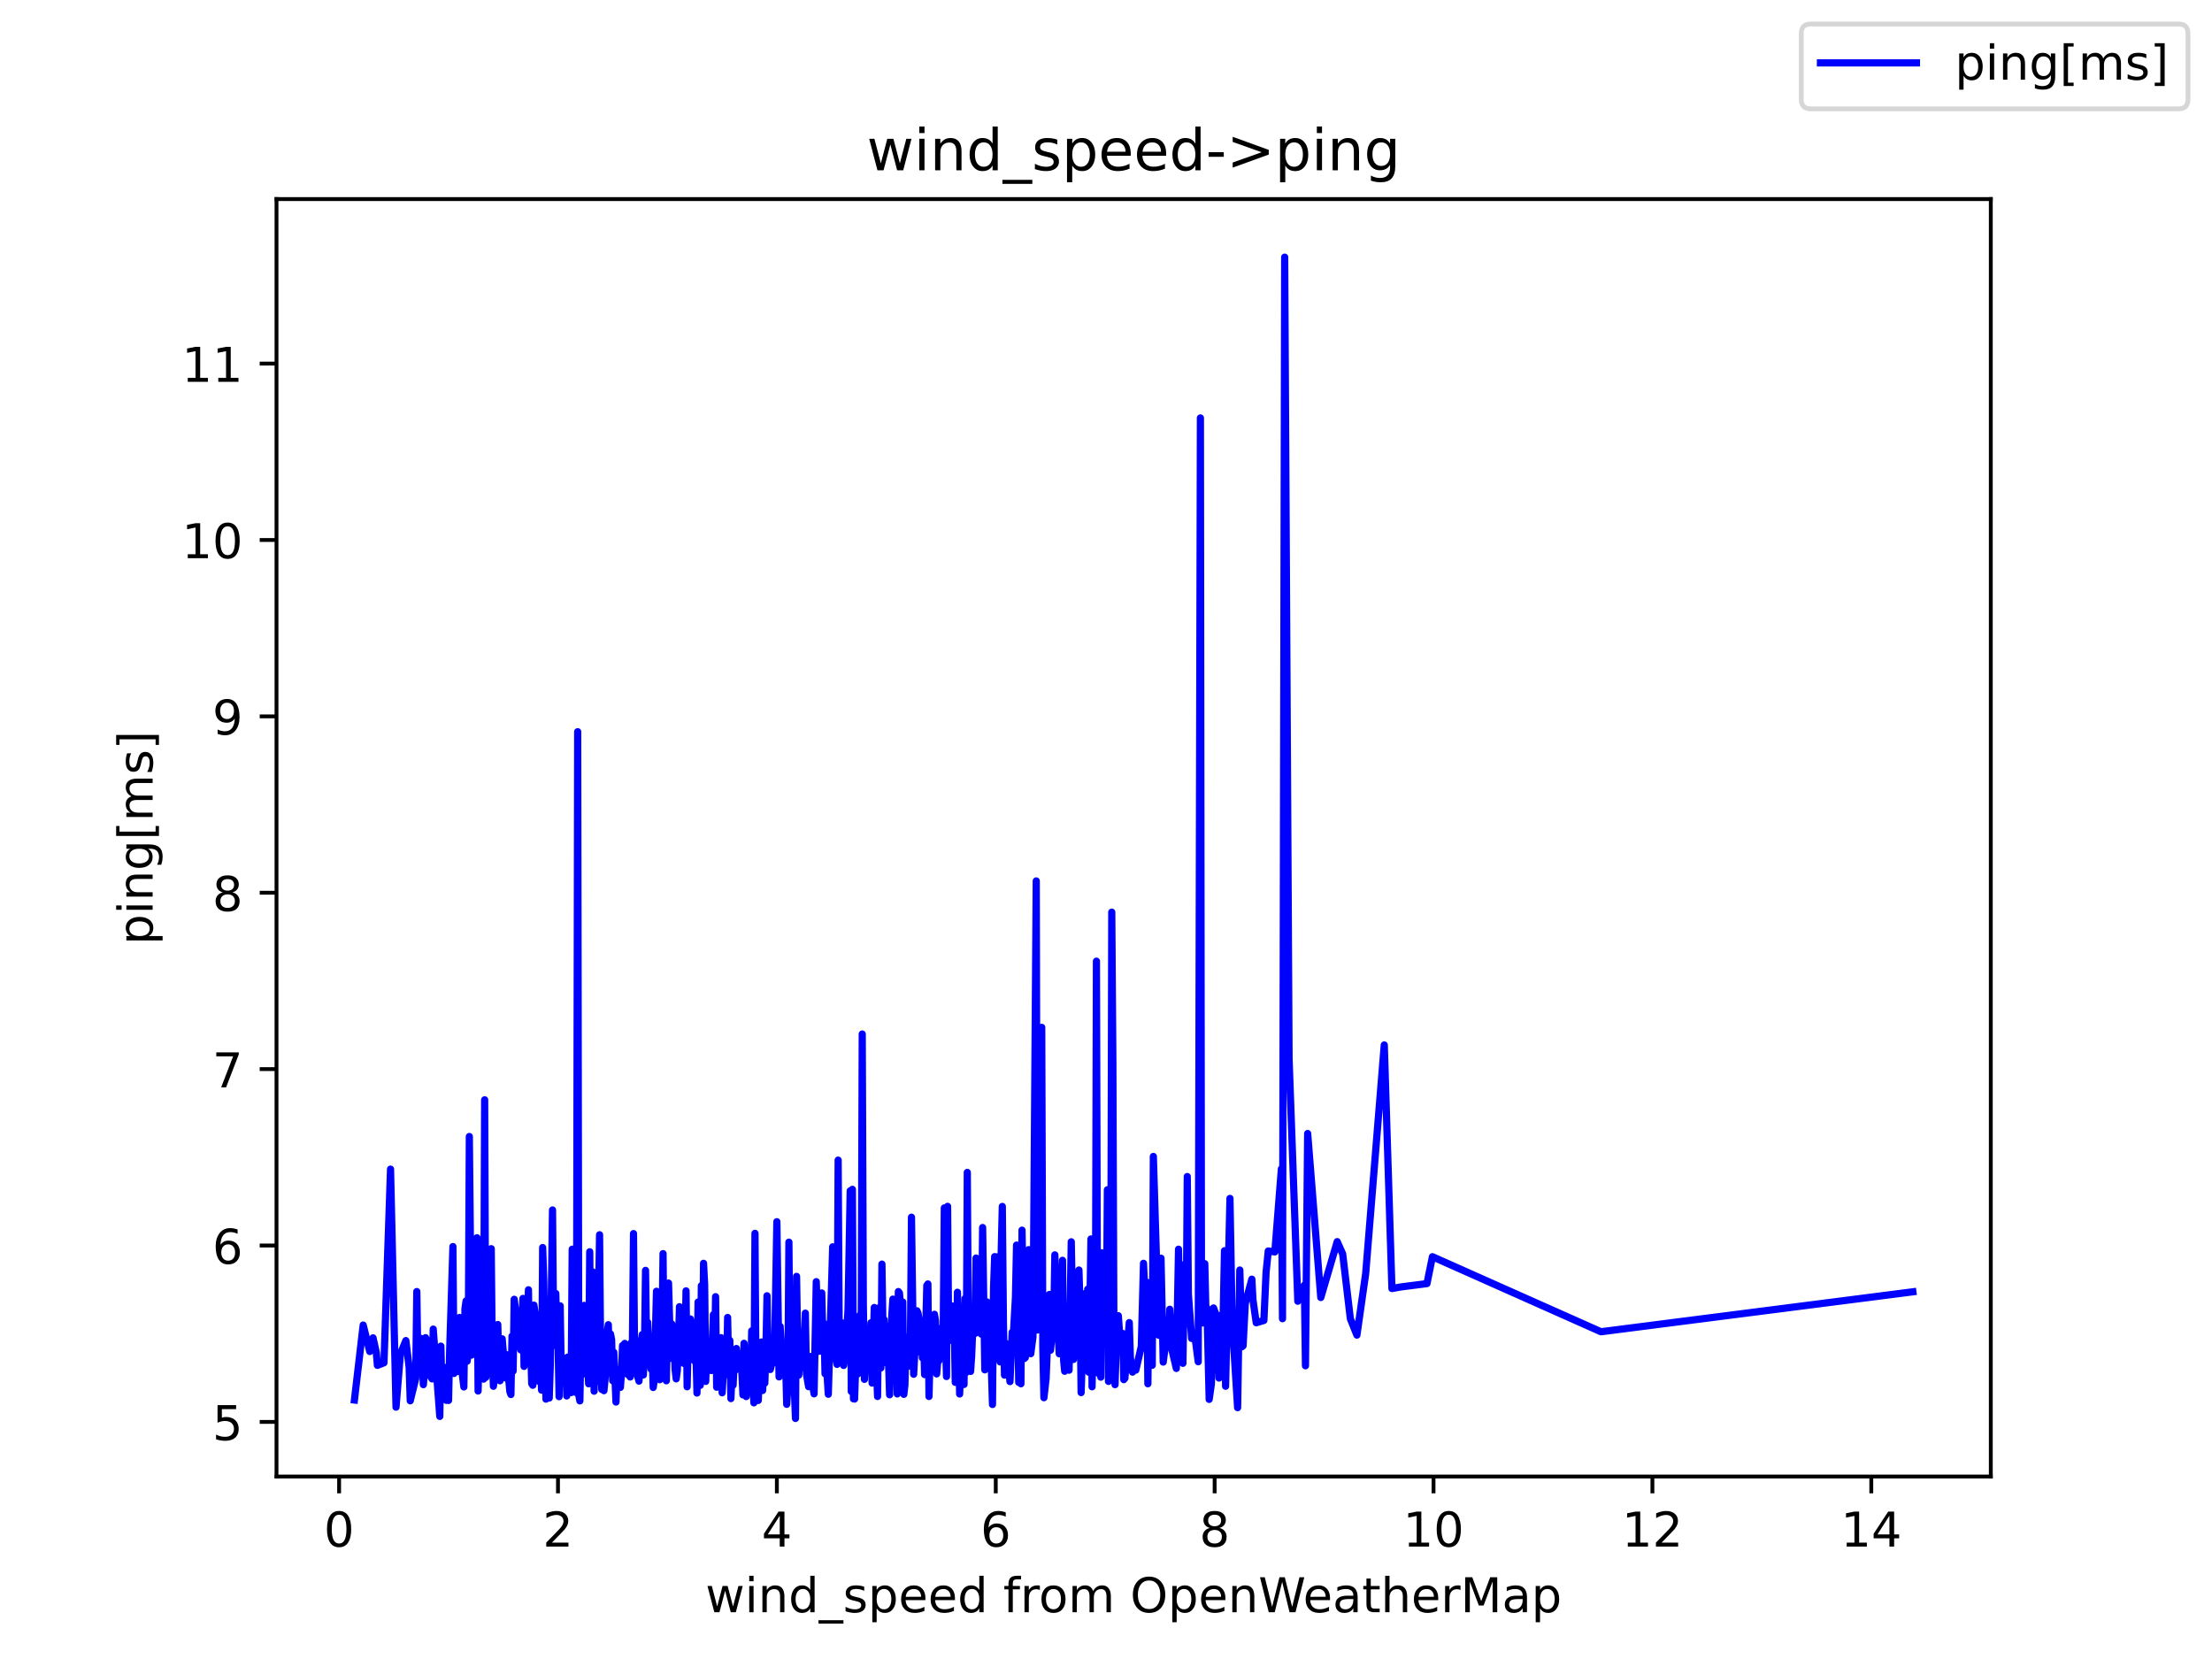 <?xml version="1.0" encoding="utf-8" standalone="no"?>
<!DOCTYPE svg PUBLIC "-//W3C//DTD SVG 1.1//EN"
  "http://www.w3.org/Graphics/SVG/1.1/DTD/svg11.dtd">
<!-- Created with matplotlib (https://matplotlib.org/) -->
<svg height="345.6pt" version="1.1" viewBox="0 0 460.8 345.6" width="460.8pt" xmlns="http://www.w3.org/2000/svg" xmlns:xlink="http://www.w3.org/1999/xlink">
 <defs>
  <style type="text/css">*{stroke-linecap:butt;stroke-linejoin:round;}</style>
 </defs>
 <g id="figure_1">
  <g id="patch_1">
   <path d="M 0 345.6 
L 460.8 345.6 
L 460.8 0 
L 0 0 
z
" style="fill:#ffffff;"/>
  </g>
  <g id="axes_1">
   <g id="patch_2">
    <path d="M 57.6 307.584 
L 414.72 307.584 
L 414.72 41.472 
L 57.6 41.472 
z
" style="fill:#ffffff;"/>
   </g>
   <g id="matplotlib.axis_1">
    <g id="xtick_1">
     <g id="line2d_1">
      <defs>
       <path d="M 0 0 
L 0 3.5 
" id="mf885e23814" style="stroke:#000000;stroke-width:0.8;"/>
      </defs>
      <g>
       <use style="stroke:#000000;stroke-width:0.8;" x="70.641" xlink:href="#mf885e23814" y="307.584"/>
      </g>
     </g>
     <g id="text_1">
      <!-- 0 -->
      <g transform="translate(67.46 322.182)scale(0.1 -0.1)">
       <defs>
        <path d="M 31.781 66.406 
Q 24.172 66.406 20.328 58.906 
Q 16.5 51.422 16.5 36.375 
Q 16.5 21.391 20.328 13.891 
Q 24.172 6.391 31.781 6.391 
Q 39.453 6.391 43.281 13.891 
Q 47.125 21.391 47.125 36.375 
Q 47.125 51.422 43.281 58.906 
Q 39.453 66.406 31.781 66.406 
z
M 31.781 74.219 
Q 44.047 74.219 50.516 64.516 
Q 56.984 54.828 56.984 36.375 
Q 56.984 17.969 50.516 8.266 
Q 44.047 -1.422 31.781 -1.422 
Q 19.531 -1.422 13.062 8.266 
Q 6.594 17.969 6.594 36.375 
Q 6.594 54.828 13.062 64.516 
Q 19.531 74.219 31.781 74.219 
z
" id="DejaVuSans-48"/>
       </defs>
       <use xlink:href="#DejaVuSans-48"/>
      </g>
     </g>
    </g>
    <g id="xtick_2">
     <g id="line2d_2">
      <g>
       <use style="stroke:#000000;stroke-width:0.8;" x="116.238" xlink:href="#mf885e23814" y="307.584"/>
      </g>
     </g>
     <g id="text_2">
      <!-- 2 -->
      <g transform="translate(113.057 322.182)scale(0.1 -0.1)">
       <defs>
        <path d="M 19.188 8.297 
L 53.609 8.297 
L 53.609 0 
L 7.328 0 
L 7.328 8.297 
Q 12.938 14.109 22.625 23.891 
Q 32.328 33.688 34.812 36.531 
Q 39.547 41.844 41.422 45.531 
Q 43.312 49.219 43.312 52.781 
Q 43.312 58.594 39.234 62.25 
Q 35.156 65.922 28.609 65.922 
Q 23.969 65.922 18.812 64.312 
Q 13.672 62.703 7.812 59.422 
L 7.812 69.391 
Q 13.766 71.781 18.938 73 
Q 24.125 74.219 28.422 74.219 
Q 39.75 74.219 46.484 68.547 
Q 53.219 62.891 53.219 53.422 
Q 53.219 48.922 51.531 44.891 
Q 49.859 40.875 45.406 35.406 
Q 44.188 33.984 37.641 27.219 
Q 31.109 20.453 19.188 8.297 
z
" id="DejaVuSans-50"/>
       </defs>
       <use xlink:href="#DejaVuSans-50"/>
      </g>
     </g>
    </g>
    <g id="xtick_3">
     <g id="line2d_3">
      <g>
       <use style="stroke:#000000;stroke-width:0.8;" x="161.836" xlink:href="#mf885e23814" y="307.584"/>
      </g>
     </g>
     <g id="text_3">
      <!-- 4 -->
      <g transform="translate(158.655 322.182)scale(0.1 -0.1)">
       <defs>
        <path d="M 37.797 64.312 
L 12.891 25.391 
L 37.797 25.391 
z
M 35.203 72.906 
L 47.609 72.906 
L 47.609 25.391 
L 58.016 25.391 
L 58.016 17.188 
L 47.609 17.188 
L 47.609 0 
L 37.797 0 
L 37.797 17.188 
L 4.891 17.188 
L 4.891 26.703 
z
" id="DejaVuSans-52"/>
       </defs>
       <use xlink:href="#DejaVuSans-52"/>
      </g>
     </g>
    </g>
    <g id="xtick_4">
     <g id="line2d_4">
      <g>
       <use style="stroke:#000000;stroke-width:0.8;" x="207.434" xlink:href="#mf885e23814" y="307.584"/>
      </g>
     </g>
     <g id="text_4">
      <!-- 6 -->
      <g transform="translate(204.252 322.182)scale(0.1 -0.1)">
       <defs>
        <path d="M 33.016 40.375 
Q 26.375 40.375 22.484 35.828 
Q 18.609 31.297 18.609 23.391 
Q 18.609 15.531 22.484 10.953 
Q 26.375 6.391 33.016 6.391 
Q 39.656 6.391 43.531 10.953 
Q 47.406 15.531 47.406 23.391 
Q 47.406 31.297 43.531 35.828 
Q 39.656 40.375 33.016 40.375 
z
M 52.594 71.297 
L 52.594 62.312 
Q 48.875 64.062 45.094 64.984 
Q 41.312 65.922 37.594 65.922 
Q 27.828 65.922 22.672 59.328 
Q 17.531 52.734 16.797 39.406 
Q 19.672 43.656 24.016 45.922 
Q 28.375 48.188 33.594 48.188 
Q 44.578 48.188 50.953 41.516 
Q 57.328 34.859 57.328 23.391 
Q 57.328 12.156 50.688 5.359 
Q 44.047 -1.422 33.016 -1.422 
Q 20.359 -1.422 13.672 8.266 
Q 6.984 17.969 6.984 36.375 
Q 6.984 53.656 15.188 63.938 
Q 23.391 74.219 37.203 74.219 
Q 40.922 74.219 44.703 73.484 
Q 48.484 72.75 52.594 71.297 
z
" id="DejaVuSans-54"/>
       </defs>
       <use xlink:href="#DejaVuSans-54"/>
      </g>
     </g>
    </g>
    <g id="xtick_5">
     <g id="line2d_5">
      <g>
       <use style="stroke:#000000;stroke-width:0.8;" x="253.031" xlink:href="#mf885e23814" y="307.584"/>
      </g>
     </g>
     <g id="text_5">
      <!-- 8 -->
      <g transform="translate(249.85 322.182)scale(0.1 -0.1)">
       <defs>
        <path d="M 31.781 34.625 
Q 24.75 34.625 20.719 30.859 
Q 16.703 27.094 16.703 20.516 
Q 16.703 13.922 20.719 10.156 
Q 24.75 6.391 31.781 6.391 
Q 38.812 6.391 42.859 10.172 
Q 46.922 13.969 46.922 20.516 
Q 46.922 27.094 42.891 30.859 
Q 38.875 34.625 31.781 34.625 
z
M 21.922 38.812 
Q 15.578 40.375 12.031 44.719 
Q 8.5 49.078 8.5 55.328 
Q 8.5 64.062 14.719 69.141 
Q 20.953 74.219 31.781 74.219 
Q 42.672 74.219 48.875 69.141 
Q 55.078 64.062 55.078 55.328 
Q 55.078 49.078 51.531 44.719 
Q 48 40.375 41.703 38.812 
Q 48.828 37.156 52.797 32.312 
Q 56.781 27.484 56.781 20.516 
Q 56.781 9.906 50.312 4.234 
Q 43.844 -1.422 31.781 -1.422 
Q 19.734 -1.422 13.25 4.234 
Q 6.781 9.906 6.781 20.516 
Q 6.781 27.484 10.781 32.312 
Q 14.797 37.156 21.922 38.812 
z
M 18.312 54.391 
Q 18.312 48.734 21.844 45.562 
Q 25.391 42.391 31.781 42.391 
Q 38.141 42.391 41.719 45.562 
Q 45.312 48.734 45.312 54.391 
Q 45.312 60.062 41.719 63.234 
Q 38.141 66.406 31.781 66.406 
Q 25.391 66.406 21.844 63.234 
Q 18.312 60.062 18.312 54.391 
z
" id="DejaVuSans-56"/>
       </defs>
       <use xlink:href="#DejaVuSans-56"/>
      </g>
     </g>
    </g>
    <g id="xtick_6">
     <g id="line2d_6">
      <g>
       <use style="stroke:#000000;stroke-width:0.8;" x="298.629" xlink:href="#mf885e23814" y="307.584"/>
      </g>
     </g>
     <g id="text_6">
      <!-- 10 -->
      <g transform="translate(292.266 322.182)scale(0.1 -0.1)">
       <defs>
        <path d="M 12.406 8.297 
L 28.516 8.297 
L 28.516 63.922 
L 10.984 60.406 
L 10.984 69.391 
L 28.422 72.906 
L 38.281 72.906 
L 38.281 8.297 
L 54.391 8.297 
L 54.391 0 
L 12.406 0 
z
" id="DejaVuSans-49"/>
       </defs>
       <use xlink:href="#DejaVuSans-49"/>
       <use x="63.623" xlink:href="#DejaVuSans-48"/>
      </g>
     </g>
    </g>
    <g id="xtick_7">
     <g id="line2d_7">
      <g>
       <use style="stroke:#000000;stroke-width:0.8;" x="344.226" xlink:href="#mf885e23814" y="307.584"/>
      </g>
     </g>
     <g id="text_7">
      <!-- 12 -->
      <g transform="translate(337.864 322.182)scale(0.1 -0.1)">
       <use xlink:href="#DejaVuSans-49"/>
       <use x="63.623" xlink:href="#DejaVuSans-50"/>
      </g>
     </g>
    </g>
    <g id="xtick_8">
     <g id="line2d_8">
      <g>
       <use style="stroke:#000000;stroke-width:0.8;" x="389.824" xlink:href="#mf885e23814" y="307.584"/>
      </g>
     </g>
     <g id="text_8">
      <!-- 14 -->
      <g transform="translate(383.461 322.182)scale(0.1 -0.1)">
       <use xlink:href="#DejaVuSans-49"/>
       <use x="63.623" xlink:href="#DejaVuSans-52"/>
      </g>
     </g>
    </g>
    <g id="text_9">
     <!-- wind_speed from OpenWeatherMap -->
     <g transform="translate(146.962 335.861)scale(0.1 -0.1)">
      <defs>
       <path d="M 4.203 54.688 
L 13.188 54.688 
L 24.422 12.016 
L 35.594 54.688 
L 46.188 54.688 
L 57.422 12.016 
L 68.609 54.688 
L 77.594 54.688 
L 63.281 0 
L 52.688 0 
L 40.922 44.828 
L 29.109 0 
L 18.5 0 
z
" id="DejaVuSans-119"/>
       <path d="M 9.422 54.688 
L 18.406 54.688 
L 18.406 0 
L 9.422 0 
z
M 9.422 75.984 
L 18.406 75.984 
L 18.406 64.594 
L 9.422 64.594 
z
" id="DejaVuSans-105"/>
       <path d="M 54.891 33.016 
L 54.891 0 
L 45.906 0 
L 45.906 32.719 
Q 45.906 40.484 42.875 44.328 
Q 39.844 48.188 33.797 48.188 
Q 26.516 48.188 22.312 43.547 
Q 18.109 38.922 18.109 30.906 
L 18.109 0 
L 9.078 0 
L 9.078 54.688 
L 18.109 54.688 
L 18.109 46.188 
Q 21.344 51.125 25.703 53.562 
Q 30.078 56 35.797 56 
Q 45.219 56 50.047 50.172 
Q 54.891 44.344 54.891 33.016 
z
" id="DejaVuSans-110"/>
       <path d="M 45.406 46.391 
L 45.406 75.984 
L 54.391 75.984 
L 54.391 0 
L 45.406 0 
L 45.406 8.203 
Q 42.578 3.328 38.25 0.953 
Q 33.938 -1.422 27.875 -1.422 
Q 17.969 -1.422 11.734 6.484 
Q 5.516 14.406 5.516 27.297 
Q 5.516 40.188 11.734 48.094 
Q 17.969 56 27.875 56 
Q 33.938 56 38.25 53.625 
Q 42.578 51.266 45.406 46.391 
z
M 14.797 27.297 
Q 14.797 17.391 18.875 11.75 
Q 22.953 6.109 30.078 6.109 
Q 37.203 6.109 41.297 11.75 
Q 45.406 17.391 45.406 27.297 
Q 45.406 37.203 41.297 42.844 
Q 37.203 48.484 30.078 48.484 
Q 22.953 48.484 18.875 42.844 
Q 14.797 37.203 14.797 27.297 
z
" id="DejaVuSans-100"/>
       <path d="M 50.984 -16.609 
L 50.984 -23.578 
L -0.984 -23.578 
L -0.984 -16.609 
z
" id="DejaVuSans-95"/>
       <path d="M 44.281 53.078 
L 44.281 44.578 
Q 40.484 46.531 36.375 47.5 
Q 32.281 48.484 27.875 48.484 
Q 21.188 48.484 17.844 46.438 
Q 14.5 44.391 14.5 40.281 
Q 14.5 37.156 16.891 35.375 
Q 19.281 33.594 26.516 31.984 
L 29.594 31.297 
Q 39.156 29.25 43.188 25.516 
Q 47.219 21.781 47.219 15.094 
Q 47.219 7.469 41.188 3.016 
Q 35.156 -1.422 24.609 -1.422 
Q 20.219 -1.422 15.453 -0.562 
Q 10.688 0.297 5.422 2 
L 5.422 11.281 
Q 10.406 8.688 15.234 7.391 
Q 20.062 6.109 24.812 6.109 
Q 31.156 6.109 34.562 8.281 
Q 37.984 10.453 37.984 14.406 
Q 37.984 18.062 35.516 20.016 
Q 33.062 21.969 24.703 23.781 
L 21.578 24.516 
Q 13.234 26.266 9.516 29.906 
Q 5.812 33.547 5.812 39.891 
Q 5.812 47.609 11.281 51.797 
Q 16.75 56 26.812 56 
Q 31.781 56 36.172 55.266 
Q 40.578 54.547 44.281 53.078 
z
" id="DejaVuSans-115"/>
       <path d="M 18.109 8.203 
L 18.109 -20.797 
L 9.078 -20.797 
L 9.078 54.688 
L 18.109 54.688 
L 18.109 46.391 
Q 20.953 51.266 25.266 53.625 
Q 29.594 56 35.594 56 
Q 45.562 56 51.781 48.094 
Q 58.016 40.188 58.016 27.297 
Q 58.016 14.406 51.781 6.484 
Q 45.562 -1.422 35.594 -1.422 
Q 29.594 -1.422 25.266 0.953 
Q 20.953 3.328 18.109 8.203 
z
M 48.688 27.297 
Q 48.688 37.203 44.609 42.844 
Q 40.531 48.484 33.406 48.484 
Q 26.266 48.484 22.188 42.844 
Q 18.109 37.203 18.109 27.297 
Q 18.109 17.391 22.188 11.75 
Q 26.266 6.109 33.406 6.109 
Q 40.531 6.109 44.609 11.75 
Q 48.688 17.391 48.688 27.297 
z
" id="DejaVuSans-112"/>
       <path d="M 56.203 29.594 
L 56.203 25.203 
L 14.891 25.203 
Q 15.484 15.922 20.484 11.062 
Q 25.484 6.203 34.422 6.203 
Q 39.594 6.203 44.453 7.469 
Q 49.312 8.734 54.109 11.281 
L 54.109 2.781 
Q 49.266 0.734 44.188 -0.344 
Q 39.109 -1.422 33.891 -1.422 
Q 20.797 -1.422 13.156 6.188 
Q 5.516 13.812 5.516 26.812 
Q 5.516 40.234 12.766 48.109 
Q 20.016 56 32.328 56 
Q 43.359 56 49.781 48.891 
Q 56.203 41.797 56.203 29.594 
z
M 47.219 32.234 
Q 47.125 39.594 43.094 43.984 
Q 39.062 48.391 32.422 48.391 
Q 24.906 48.391 20.391 44.141 
Q 15.875 39.891 15.188 32.172 
z
" id="DejaVuSans-101"/>
       <path id="DejaVuSans-32"/>
       <path d="M 37.109 75.984 
L 37.109 68.5 
L 28.516 68.5 
Q 23.688 68.5 21.797 66.547 
Q 19.922 64.594 19.922 59.516 
L 19.922 54.688 
L 34.719 54.688 
L 34.719 47.703 
L 19.922 47.703 
L 19.922 0 
L 10.891 0 
L 10.891 47.703 
L 2.297 47.703 
L 2.297 54.688 
L 10.891 54.688 
L 10.891 58.5 
Q 10.891 67.625 15.141 71.797 
Q 19.391 75.984 28.609 75.984 
z
" id="DejaVuSans-102"/>
       <path d="M 41.109 46.297 
Q 39.594 47.172 37.812 47.578 
Q 36.031 48 33.891 48 
Q 26.266 48 22.188 43.047 
Q 18.109 38.094 18.109 28.812 
L 18.109 0 
L 9.078 0 
L 9.078 54.688 
L 18.109 54.688 
L 18.109 46.188 
Q 20.953 51.172 25.484 53.578 
Q 30.031 56 36.531 56 
Q 37.453 56 38.578 55.875 
Q 39.703 55.766 41.062 55.516 
z
" id="DejaVuSans-114"/>
       <path d="M 30.609 48.391 
Q 23.391 48.391 19.188 42.75 
Q 14.984 37.109 14.984 27.297 
Q 14.984 17.484 19.156 11.844 
Q 23.344 6.203 30.609 6.203 
Q 37.797 6.203 41.984 11.859 
Q 46.188 17.531 46.188 27.297 
Q 46.188 37.016 41.984 42.703 
Q 37.797 48.391 30.609 48.391 
z
M 30.609 56 
Q 42.328 56 49.016 48.375 
Q 55.719 40.766 55.719 27.297 
Q 55.719 13.875 49.016 6.219 
Q 42.328 -1.422 30.609 -1.422 
Q 18.844 -1.422 12.172 6.219 
Q 5.516 13.875 5.516 27.297 
Q 5.516 40.766 12.172 48.375 
Q 18.844 56 30.609 56 
z
" id="DejaVuSans-111"/>
       <path d="M 52 44.188 
Q 55.375 50.25 60.062 53.125 
Q 64.75 56 71.094 56 
Q 79.641 56 84.281 50.016 
Q 88.922 44.047 88.922 33.016 
L 88.922 0 
L 79.891 0 
L 79.891 32.719 
Q 79.891 40.578 77.094 44.375 
Q 74.312 48.188 68.609 48.188 
Q 61.625 48.188 57.562 43.547 
Q 53.516 38.922 53.516 30.906 
L 53.516 0 
L 44.484 0 
L 44.484 32.719 
Q 44.484 40.625 41.703 44.406 
Q 38.922 48.188 33.109 48.188 
Q 26.219 48.188 22.156 43.531 
Q 18.109 38.875 18.109 30.906 
L 18.109 0 
L 9.078 0 
L 9.078 54.688 
L 18.109 54.688 
L 18.109 46.188 
Q 21.188 51.219 25.484 53.609 
Q 29.781 56 35.688 56 
Q 41.656 56 45.828 52.969 
Q 50 49.953 52 44.188 
z
" id="DejaVuSans-109"/>
       <path d="M 39.406 66.219 
Q 28.656 66.219 22.328 58.203 
Q 16.016 50.203 16.016 36.375 
Q 16.016 22.609 22.328 14.594 
Q 28.656 6.594 39.406 6.594 
Q 50.141 6.594 56.422 14.594 
Q 62.703 22.609 62.703 36.375 
Q 62.703 50.203 56.422 58.203 
Q 50.141 66.219 39.406 66.219 
z
M 39.406 74.219 
Q 54.734 74.219 63.906 63.938 
Q 73.094 53.656 73.094 36.375 
Q 73.094 19.141 63.906 8.859 
Q 54.734 -1.422 39.406 -1.422 
Q 24.031 -1.422 14.812 8.828 
Q 5.609 19.094 5.609 36.375 
Q 5.609 53.656 14.812 63.938 
Q 24.031 74.219 39.406 74.219 
z
" id="DejaVuSans-79"/>
       <path d="M 3.328 72.906 
L 13.281 72.906 
L 28.609 11.281 
L 43.891 72.906 
L 54.984 72.906 
L 70.312 11.281 
L 85.594 72.906 
L 95.609 72.906 
L 77.297 0 
L 64.891 0 
L 49.516 63.281 
L 33.984 0 
L 21.578 0 
z
" id="DejaVuSans-87"/>
       <path d="M 34.281 27.484 
Q 23.391 27.484 19.188 25 
Q 14.984 22.516 14.984 16.5 
Q 14.984 11.719 18.141 8.906 
Q 21.297 6.109 26.703 6.109 
Q 34.188 6.109 38.703 11.406 
Q 43.219 16.703 43.219 25.484 
L 43.219 27.484 
z
M 52.203 31.203 
L 52.203 0 
L 43.219 0 
L 43.219 8.297 
Q 40.141 3.328 35.547 0.953 
Q 30.953 -1.422 24.312 -1.422 
Q 15.922 -1.422 10.953 3.297 
Q 6 8.016 6 15.922 
Q 6 25.141 12.172 29.828 
Q 18.359 34.516 30.609 34.516 
L 43.219 34.516 
L 43.219 35.406 
Q 43.219 41.609 39.141 45 
Q 35.062 48.391 27.688 48.391 
Q 23 48.391 18.547 47.266 
Q 14.109 46.141 10.016 43.891 
L 10.016 52.203 
Q 14.938 54.109 19.578 55.047 
Q 24.219 56 28.609 56 
Q 40.484 56 46.344 49.844 
Q 52.203 43.703 52.203 31.203 
z
" id="DejaVuSans-97"/>
       <path d="M 18.312 70.219 
L 18.312 54.688 
L 36.812 54.688 
L 36.812 47.703 
L 18.312 47.703 
L 18.312 18.016 
Q 18.312 11.328 20.141 9.422 
Q 21.969 7.516 27.594 7.516 
L 36.812 7.516 
L 36.812 0 
L 27.594 0 
Q 17.188 0 13.234 3.875 
Q 9.281 7.766 9.281 18.016 
L 9.281 47.703 
L 2.688 47.703 
L 2.688 54.688 
L 9.281 54.688 
L 9.281 70.219 
z
" id="DejaVuSans-116"/>
       <path d="M 54.891 33.016 
L 54.891 0 
L 45.906 0 
L 45.906 32.719 
Q 45.906 40.484 42.875 44.328 
Q 39.844 48.188 33.797 48.188 
Q 26.516 48.188 22.312 43.547 
Q 18.109 38.922 18.109 30.906 
L 18.109 0 
L 9.078 0 
L 9.078 75.984 
L 18.109 75.984 
L 18.109 46.188 
Q 21.344 51.125 25.703 53.562 
Q 30.078 56 35.797 56 
Q 45.219 56 50.047 50.172 
Q 54.891 44.344 54.891 33.016 
z
" id="DejaVuSans-104"/>
       <path d="M 9.812 72.906 
L 24.516 72.906 
L 43.109 23.297 
L 61.812 72.906 
L 76.516 72.906 
L 76.516 0 
L 66.891 0 
L 66.891 64.016 
L 48.094 14.016 
L 38.188 14.016 
L 19.391 64.016 
L 19.391 0 
L 9.812 0 
z
" id="DejaVuSans-77"/>
      </defs>
      <use xlink:href="#DejaVuSans-119"/>
      <use x="81.787" xlink:href="#DejaVuSans-105"/>
      <use x="109.57" xlink:href="#DejaVuSans-110"/>
      <use x="172.949" xlink:href="#DejaVuSans-100"/>
      <use x="236.426" xlink:href="#DejaVuSans-95"/>
      <use x="286.426" xlink:href="#DejaVuSans-115"/>
      <use x="338.525" xlink:href="#DejaVuSans-112"/>
      <use x="402.002" xlink:href="#DejaVuSans-101"/>
      <use x="463.525" xlink:href="#DejaVuSans-101"/>
      <use x="525.049" xlink:href="#DejaVuSans-100"/>
      <use x="588.525" xlink:href="#DejaVuSans-32"/>
      <use x="620.312" xlink:href="#DejaVuSans-102"/>
      <use x="655.518" xlink:href="#DejaVuSans-114"/>
      <use x="694.381" xlink:href="#DejaVuSans-111"/>
      <use x="755.562" xlink:href="#DejaVuSans-109"/>
      <use x="852.975" xlink:href="#DejaVuSans-32"/>
      <use x="884.762" xlink:href="#DejaVuSans-79"/>
      <use x="963.473" xlink:href="#DejaVuSans-112"/>
      <use x="1026.949" xlink:href="#DejaVuSans-101"/>
      <use x="1088.473" xlink:href="#DejaVuSans-110"/>
      <use x="1151.852" xlink:href="#DejaVuSans-87"/>
      <use x="1244.854" xlink:href="#DejaVuSans-101"/>
      <use x="1306.377" xlink:href="#DejaVuSans-97"/>
      <use x="1367.656" xlink:href="#DejaVuSans-116"/>
      <use x="1406.865" xlink:href="#DejaVuSans-104"/>
      <use x="1470.244" xlink:href="#DejaVuSans-101"/>
      <use x="1531.768" xlink:href="#DejaVuSans-114"/>
      <use x="1572.881" xlink:href="#DejaVuSans-77"/>
      <use x="1659.16" xlink:href="#DejaVuSans-97"/>
      <use x="1720.439" xlink:href="#DejaVuSans-112"/>
     </g>
    </g>
   </g>
   <g id="matplotlib.axis_2">
    <g id="ytick_1">
     <g id="line2d_9">
      <defs>
       <path d="M 0 0 
L -3.5 0 
" id="mc4a4585181" style="stroke:#000000;stroke-width:0.8;"/>
      </defs>
      <g>
       <use style="stroke:#000000;stroke-width:0.8;" x="57.6" xlink:href="#mc4a4585181" y="296.205"/>
      </g>
     </g>
     <g id="text_10">
      <!-- 5 -->
      <g transform="translate(44.237 300.004)scale(0.1 -0.1)">
       <defs>
        <path d="M 10.797 72.906 
L 49.516 72.906 
L 49.516 64.594 
L 19.828 64.594 
L 19.828 46.734 
Q 21.969 47.469 24.109 47.828 
Q 26.266 48.188 28.422 48.188 
Q 40.625 48.188 47.75 41.5 
Q 54.891 34.812 54.891 23.391 
Q 54.891 11.625 47.562 5.094 
Q 40.234 -1.422 26.906 -1.422 
Q 22.312 -1.422 17.547 -0.641 
Q 12.797 0.141 7.719 1.703 
L 7.719 11.625 
Q 12.109 9.234 16.797 8.062 
Q 21.484 6.891 26.703 6.891 
Q 35.156 6.891 40.078 11.328 
Q 45.016 15.766 45.016 23.391 
Q 45.016 31 40.078 35.438 
Q 35.156 39.891 26.703 39.891 
Q 22.75 39.891 18.812 39.016 
Q 14.891 38.141 10.797 36.281 
z
" id="DejaVuSans-53"/>
       </defs>
       <use xlink:href="#DejaVuSans-53"/>
      </g>
     </g>
    </g>
    <g id="ytick_2">
     <g id="line2d_10">
      <g>
       <use style="stroke:#000000;stroke-width:0.8;" x="57.6" xlink:href="#mc4a4585181" y="259.461"/>
      </g>
     </g>
     <g id="text_11">
      <!-- 6 -->
      <g transform="translate(44.237 263.26)scale(0.1 -0.1)">
       <use xlink:href="#DejaVuSans-54"/>
      </g>
     </g>
    </g>
    <g id="ytick_3">
     <g id="line2d_11">
      <g>
       <use style="stroke:#000000;stroke-width:0.8;" x="57.6" xlink:href="#mc4a4585181" y="222.717"/>
      </g>
     </g>
     <g id="text_12">
      <!-- 7 -->
      <g transform="translate(44.237 226.516)scale(0.1 -0.1)">
       <defs>
        <path d="M 8.203 72.906 
L 55.078 72.906 
L 55.078 68.703 
L 28.609 0 
L 18.312 0 
L 43.219 64.594 
L 8.203 64.594 
z
" id="DejaVuSans-55"/>
       </defs>
       <use xlink:href="#DejaVuSans-55"/>
      </g>
     </g>
    </g>
    <g id="ytick_4">
     <g id="line2d_12">
      <g>
       <use style="stroke:#000000;stroke-width:0.8;" x="57.6" xlink:href="#mc4a4585181" y="185.974"/>
      </g>
     </g>
     <g id="text_13">
      <!-- 8 -->
      <g transform="translate(44.237 189.773)scale(0.1 -0.1)">
       <use xlink:href="#DejaVuSans-56"/>
      </g>
     </g>
    </g>
    <g id="ytick_5">
     <g id="line2d_13">
      <g>
       <use style="stroke:#000000;stroke-width:0.8;" x="57.6" xlink:href="#mc4a4585181" y="149.23"/>
      </g>
     </g>
     <g id="text_14">
      <!-- 9 -->
      <g transform="translate(44.237 153.029)scale(0.1 -0.1)">
       <defs>
        <path d="M 10.984 1.516 
L 10.984 10.5 
Q 14.703 8.734 18.5 7.812 
Q 22.312 6.891 25.984 6.891 
Q 35.75 6.891 40.891 13.453 
Q 46.047 20.016 46.781 33.406 
Q 43.953 29.203 39.594 26.953 
Q 35.25 24.703 29.984 24.703 
Q 19.047 24.703 12.672 31.312 
Q 6.297 37.938 6.297 49.422 
Q 6.297 60.641 12.938 67.422 
Q 19.578 74.219 30.609 74.219 
Q 43.266 74.219 49.922 64.516 
Q 56.594 54.828 56.594 36.375 
Q 56.594 19.141 48.406 8.859 
Q 40.234 -1.422 26.422 -1.422 
Q 22.703 -1.422 18.891 -0.688 
Q 15.094 0.047 10.984 1.516 
z
M 30.609 32.422 
Q 37.25 32.422 41.125 36.953 
Q 45.016 41.5 45.016 49.422 
Q 45.016 57.281 41.125 61.844 
Q 37.25 66.406 30.609 66.406 
Q 23.969 66.406 20.094 61.844 
Q 16.219 57.281 16.219 49.422 
Q 16.219 41.5 20.094 36.953 
Q 23.969 32.422 30.609 32.422 
z
" id="DejaVuSans-57"/>
       </defs>
       <use xlink:href="#DejaVuSans-57"/>
      </g>
     </g>
    </g>
    <g id="ytick_6">
     <g id="line2d_14">
      <g>
       <use style="stroke:#000000;stroke-width:0.8;" x="57.6" xlink:href="#mc4a4585181" y="112.486"/>
      </g>
     </g>
     <g id="text_15">
      <!-- 10 -->
      <g transform="translate(37.875 116.286)scale(0.1 -0.1)">
       <use xlink:href="#DejaVuSans-49"/>
       <use x="63.623" xlink:href="#DejaVuSans-48"/>
      </g>
     </g>
    </g>
    <g id="ytick_7">
     <g id="line2d_15">
      <g>
       <use style="stroke:#000000;stroke-width:0.8;" x="57.6" xlink:href="#mc4a4585181" y="75.743"/>
      </g>
     </g>
     <g id="text_16">
      <!-- 11 -->
      <g transform="translate(37.875 79.542)scale(0.1 -0.1)">
       <use xlink:href="#DejaVuSans-49"/>
       <use x="63.623" xlink:href="#DejaVuSans-49"/>
      </g>
     </g>
    </g>
    <g id="text_17">
     <!-- ping[ms] -->
     <g transform="translate(31.795 196.811)rotate(-90)scale(0.1 -0.1)">
      <defs>
       <path d="M 45.406 27.984 
Q 45.406 37.75 41.375 43.109 
Q 37.359 48.484 30.078 48.484 
Q 22.859 48.484 18.828 43.109 
Q 14.797 37.75 14.797 27.984 
Q 14.797 18.266 18.828 12.891 
Q 22.859 7.516 30.078 7.516 
Q 37.359 7.516 41.375 12.891 
Q 45.406 18.266 45.406 27.984 
z
M 54.391 6.781 
Q 54.391 -7.172 48.188 -13.984 
Q 42 -20.797 29.203 -20.797 
Q 24.469 -20.797 20.266 -20.094 
Q 16.062 -19.391 12.109 -17.922 
L 12.109 -9.188 
Q 16.062 -11.328 19.922 -12.344 
Q 23.781 -13.375 27.781 -13.375 
Q 36.625 -13.375 41.016 -8.766 
Q 45.406 -4.156 45.406 5.172 
L 45.406 9.625 
Q 42.625 4.781 38.281 2.391 
Q 33.938 0 27.875 0 
Q 17.828 0 11.672 7.656 
Q 5.516 15.328 5.516 27.984 
Q 5.516 40.672 11.672 48.328 
Q 17.828 56 27.875 56 
Q 33.938 56 38.281 53.609 
Q 42.625 51.219 45.406 46.391 
L 45.406 54.688 
L 54.391 54.688 
z
" id="DejaVuSans-103"/>
       <path d="M 8.594 75.984 
L 29.297 75.984 
L 29.297 69 
L 17.578 69 
L 17.578 -6.203 
L 29.297 -6.203 
L 29.297 -13.188 
L 8.594 -13.188 
z
" id="DejaVuSans-91"/>
       <path d="M 30.422 75.984 
L 30.422 -13.188 
L 9.719 -13.188 
L 9.719 -6.203 
L 21.391 -6.203 
L 21.391 69 
L 9.719 69 
L 9.719 75.984 
z
" id="DejaVuSans-93"/>
      </defs>
      <use xlink:href="#DejaVuSans-112"/>
      <use x="63.477" xlink:href="#DejaVuSans-105"/>
      <use x="91.26" xlink:href="#DejaVuSans-110"/>
      <use x="154.639" xlink:href="#DejaVuSans-103"/>
      <use x="218.115" xlink:href="#DejaVuSans-91"/>
      <use x="257.129" xlink:href="#DejaVuSans-109"/>
      <use x="354.541" xlink:href="#DejaVuSans-115"/>
      <use x="406.641" xlink:href="#DejaVuSans-93"/>
     </g>
    </g>
   </g>
   <g id="line2d_16">
    <path clip-path="url(#pfb6e7b803a)" d="M 73.833 291.648 
L 75.657 276.032 
L 77.025 281.544 
L 77.709 278.696 
L 78.392 281.764 
L 78.62 284.428 
L 79.988 283.895 
L 81.356 243.551 
L 82.496 293.136 
L 83.408 282.058 
L 84.548 279.266 
L 85.232 284.851 
L 85.46 291.814 
L 86.6 287.166 
L 86.828 269.051 
L 87.056 284.079 
L 87.74 278.825 
L 88.196 288.452 
L 88.424 285.53 
L 88.652 278.659 
L 89.564 280.735 
L 89.792 286.908 
L 90.02 287.257 
L 90.248 276.877 
L 91.616 295.065 
L 91.844 280.423 
L 92.072 289.958 
L 92.984 291.722 
L 93.212 284.74 
L 93.44 291.74 
L 93.668 281.489 
L 94.352 259.681 
L 94.58 286.118 
L 94.808 284.391 
L 95.264 285.714 
L 95.72 274.452 
L 96.176 285.181 
L 96.632 288.929 
L 96.859 272.615 
L 97.087 271.017 
L 97.315 283.565 
L 97.543 281.728 
L 97.771 236.753 
L 98.227 282.297 
L 98.683 279.523 
L 98.911 265.781 
L 99.367 257.844 
L 99.595 289.774 
L 99.823 280.974 
L 100.051 281.948 
L 100.279 282.352 
L 100.735 287.294 
L 100.963 229.111 
L 101.191 286.945 
L 101.419 285.512 
L 101.647 279.266 
L 101.875 285.677 
L 102.331 260.122 
L 102.559 282.646 
L 102.787 288.782 
L 103.015 286.872 
L 103.471 287.184 
L 103.699 275.922 
L 103.927 284.336 
L 104.155 287.643 
L 104.611 278.898 
L 105.295 287.055 
L 105.523 282.205 
L 106.207 289.885 
L 106.435 290.509 
L 106.663 278.347 
L 106.891 285.622 
L 107.119 270.668 
L 108.487 281.213 
L 108.943 270.484 
L 109.171 284.649 
L 109.627 277.024 
L 109.855 275.922 
L 110.083 268.684 
L 110.311 283.473 
L 110.539 280.625 
L 110.767 288.25 
L 110.995 288.58 
L 111.223 271.88 
L 111.907 276.436 
L 112.135 287.717 
L 112.363 284.851 
L 112.591 283.822 
L 112.819 289.591 
L 113.047 259.883 
L 113.275 266.828 
L 113.731 291.465 
L 113.959 286.78 
L 114.187 277.796 
L 114.415 291.244 
L 114.643 284.3 
L 115.099 252.057 
L 115.326 277.153 
L 115.554 280.258 
L 115.782 269.455 
L 116.01 277.869 
L 116.238 279.192 
L 116.466 290.95 
L 116.694 272.027 
L 116.922 285.88 
L 117.378 287.9 
L 117.834 282.922 
L 118.062 290.803 
L 118.29 282.701 
L 118.746 285.145 
L 118.974 290.105 
L 119.202 260.232 
L 119.43 285.88 
L 119.658 273.938 
L 119.886 290.05 
L 120.114 273.938 
L 120.342 152.427 
L 120.57 290.619 
L 120.798 291.832 
L 121.026 279.302 
L 121.482 286.229 
L 121.71 271.935 
L 122.622 288.268 
L 122.85 260.765 
L 123.078 284.74 
L 123.306 282.591 
L 123.534 264.972 
L 123.762 289.811 
L 123.99 275.518 
L 124.218 287.827 
L 124.674 271.752 
L 124.902 257.22 
L 125.13 282.591 
L 125.358 289.444 
L 125.586 282.848 
L 125.814 289.701 
L 126.27 284.887 
L 126.498 277.539 
L 126.726 275.959 
L 126.954 285.053 
L 127.182 277.888 
L 127.41 279.082 
L 127.638 287.625 
L 127.866 281.709 
L 128.322 292.071 
L 128.55 285.328 
L 128.778 287.79 
L 129.006 286.284 
L 129.234 289.021 
L 129.462 286.1 
L 129.69 280.295 
L 129.918 280.901 
L 130.146 279.854 
L 130.374 284.557 
L 130.602 286.173 
L 130.83 286.376 
L 131.058 283.951 
L 131.286 286.853 
L 131.514 279.67 
L 131.742 280.203 
L 131.97 256.981 
L 132.198 282.389 
L 132.426 280.239 
L 132.654 286.063 
L 133.11 287.717 
L 133.338 284.557 
L 133.566 279.56 
L 133.794 278.016 
L 134.021 286.431 
L 134.249 281.764 
L 134.477 264.642 
L 134.705 281.14 
L 134.933 275.481 
L 135.161 280.735 
L 135.389 281.066 
L 135.617 285.2 
L 135.845 281.819 
L 136.073 289.039 
L 136.301 287.515 
L 136.757 268.996 
L 136.985 280.221 
L 137.213 281.434 
L 137.441 287.423 
L 137.897 278.072 
L 138.125 261.151 
L 138.353 284.74 
L 138.581 287.129 
L 138.809 287.643 
L 139.265 267.287 
L 139.721 282.977 
L 139.949 275.812 
L 140.177 281.47 
L 140.405 277.722 
L 140.633 285.273 
L 140.861 287.239 
L 141.089 285.549 
L 141.317 280.699 
L 141.545 272.211 
L 142.229 275.922 
L 142.457 284.024 
L 142.685 281.948 
L 142.913 268.904 
L 143.141 288.893 
L 143.369 278.898 
L 143.597 279.449 
L 143.825 274.765 
L 144.053 275.885 
L 144.281 278.347 
L 144.509 283.307 
L 144.737 283.565 
L 144.965 281.066 
L 145.193 290.197 
L 145.421 271.237 
L 145.877 288.599 
L 146.105 267.838 
L 146.333 285.439 
L 146.561 263.172 
L 146.789 267.581 
L 147.017 287.772 
L 147.245 280.46 
L 147.473 284.483 
L 147.929 284.024 
L 148.157 285.512 
L 148.613 273.864 
L 148.841 284.832 
L 149.069 270.117 
L 149.297 288.984 
L 149.753 282.426 
L 149.981 287.9 
L 150.209 278.659 
L 150.437 290.142 
L 150.893 282.242 
L 151.121 283.822 
L 151.349 286.357 
L 151.577 274.452 
L 151.805 285.622 
L 152.033 279.229 
L 152.261 291.354 
L 152.488 286.027 
L 152.716 288.562 
L 152.944 283.657 
L 153.172 285.457 
L 153.4 280.919 
L 153.628 284.483 
L 154.084 281.985 
L 154.312 284.851 
L 154.54 285.659 
L 154.768 290.583 
L 154.996 279.835 
L 155.452 290.932 
L 155.68 288.121 
L 156.136 286.339 
L 156.364 288.47 
L 156.592 277.245 
L 156.82 287.496 
L 157.048 292.236 
L 157.276 256.926 
L 157.504 289.26 
L 157.732 284.483 
L 157.96 291.74 
L 158.188 286.357 
L 158.416 287.441 
L 158.644 279.56 
L 158.872 289.664 
L 159.1 285.402 
L 159.328 288.121 
L 159.556 280.974 
L 159.784 269.933 
L 160.012 283.932 
L 160.24 283.491 
L 160.468 285.292 
L 160.924 283.399 
L 161.152 283.895 
L 161.38 280.552 
L 161.836 254.5 
L 162.292 286.835 
L 162.52 276.326 
L 162.748 280.184 
L 162.976 281.838 
L 163.204 286.504 
L 163.432 281.323 
L 163.66 284.061 
L 163.888 292.549 
L 164.116 288.984 
L 164.344 258.763 
L 164.572 286.431 
L 164.8 286.504 
L 165.028 286.798 
L 165.256 289.462 
L 165.484 289.517 
L 165.712 295.488 
L 165.94 265.891 
L 166.168 280.313 
L 166.396 286.467 
L 166.624 282.021 
L 167.308 284.851 
L 167.764 273.552 
L 167.992 286.21 
L 168.448 288.874 
L 168.676 283.05 
L 168.904 282.573 
L 169.132 283.767 
L 169.36 289.039 
L 169.588 290.362 
L 170.044 266.993 
L 170.5 281.507 
L 170.956 281.434 
L 171.183 269.345 
L 171.411 278.604 
L 171.639 275.665 
L 171.867 286.173 
L 172.095 285.843 
L 172.323 286.872 
L 172.551 290.454 
L 173.463 259.736 
L 173.691 260.673 
L 173.919 276.069 
L 174.147 282.903 
L 174.375 284.226 
L 174.603 241.677 
L 174.831 279.78 
L 175.059 279.413 
L 175.287 275.518 
L 175.515 282.554 
L 175.743 284.447 
L 176.199 280.368 
L 176.655 272.946 
L 177.111 248.07 
L 177.339 289.866 
L 177.567 247.758 
L 177.795 291.409 
L 178.023 291.446 
L 178.251 284.814 
L 178.479 284.851 
L 178.707 286.21 
L 179.163 273.938 
L 179.391 283.179 
L 179.619 215.405 
L 179.847 271.623 
L 180.075 287.349 
L 180.303 282.021 
L 180.531 284.116 
L 180.759 279.541 
L 180.987 281.048 
L 181.215 281.029 
L 181.443 275.555 
L 181.671 288.121 
L 182.127 272.376 
L 182.355 284.355 
L 182.583 284.594 
L 182.811 290.913 
L 183.039 272.468 
L 183.495 284.979 
L 183.723 263.337 
L 183.951 278.237 
L 184.179 274.893 
L 184.407 283.859 
L 184.863 276.216 
L 185.319 290.564 
L 185.775 274.085 
L 186.003 270.631 
L 186.231 282.977 
L 186.687 275.738 
L 186.915 290.381 
L 187.143 269.051 
L 187.371 269.363 
L 187.599 272.321 
L 187.827 277.722 
L 188.055 271.219 
L 188.283 290.472 
L 188.511 288.507 
L 188.739 278.549 
L 188.967 284.41 
L 189.195 284.612 
L 189.423 283.124 
L 189.651 280.092 
L 189.878 253.564 
L 190.334 286.284 
L 191.018 273.056 
L 191.246 273.57 
L 191.474 275.077 
L 191.702 281.691 
L 191.93 278.641 
L 192.158 282.867 
L 192.386 278.163 
L 192.614 286.357 
L 193.07 267.802 
L 193.298 267.471 
L 193.526 290.913 
L 193.754 282.315 
L 194.438 285.475 
L 194.666 273.791 
L 194.894 275.224 
L 195.122 286.21 
L 195.35 283.528 
L 195.578 283.51 
L 196.034 277.135 
L 196.262 276.547 
L 196.49 277.392 
L 196.718 251.634 
L 196.946 278.715 
L 197.174 286.761 
L 197.402 251.304 
L 197.63 279.339 
L 197.858 277.52 
L 198.314 272.046 
L 198.77 274.967 
L 198.998 287.974 
L 199.226 285.733 
L 199.454 269.198 
L 199.682 277.061 
L 199.91 290.399 
L 200.138 284.483 
L 200.594 282.646 
L 200.822 288.415 
L 201.05 270.484 
L 201.278 285.898 
L 201.506 244.231 
L 201.734 278.77 
L 201.962 279.266 
L 202.19 285.696 
L 202.418 282.389 
L 202.646 276.602 
L 203.102 277.796 
L 203.33 262.07 
L 204.014 277.539 
L 204.47 277.943 
L 204.698 255.713 
L 205.154 285.365 
L 205.61 271.219 
L 206.066 277.171 
L 206.522 285.071 
L 206.75 292.585 
L 206.978 268.279 
L 207.206 261.776 
L 207.434 270.521 
L 207.662 261.831 
L 207.89 271.476 
L 208.345 283.712 
L 208.573 260.49 
L 208.801 251.322 
L 209.029 275.555 
L 209.257 286.467 
L 209.485 279.817 
L 210.397 287.809 
L 210.853 277.539 
L 211.081 278.347 
L 211.537 270.245 
L 211.765 259.369 
L 212.221 287.974 
L 212.449 272.101 
L 212.677 288.268 
L 212.905 256.264 
L 213.361 283.014 
L 213.589 282.83 
L 213.817 274.452 
L 214.045 261.022 
L 214.273 260.324 
L 214.501 274.82 
L 214.729 282.003 
L 215.185 278.494 
L 215.869 183.512 
L 216.097 277.061 
L 216.553 262.639 
L 216.781 272.284 
L 217.009 214.009 
L 217.237 280.919 
L 217.465 291.171 
L 217.921 287.184 
L 218.149 281.581 
L 218.377 278.953 
L 218.605 269.657 
L 218.833 281.287 
L 219.061 278.972 
L 219.289 278.237 
L 219.517 274.82 
L 219.745 261.408 
L 220.201 277.024 
L 220.429 277.925 
L 220.657 282.021 
L 221.341 262.547 
L 221.569 283.381 
L 221.797 285.659 
L 222.025 283.804 
L 222.481 272.578 
L 222.709 285.439 
L 223.165 258.689 
L 223.621 283.197 
L 223.849 273.038 
L 224.305 269.51 
L 224.533 282.279 
L 224.761 264.568 
L 224.989 272.027 
L 225.217 290.105 
L 225.673 276.455 
L 225.901 276.289 
L 226.129 269.418 
L 226.357 275.922 
L 226.585 268.573 
L 226.813 285.861 
L 227.268 258.101 
L 227.496 288.893 
L 227.724 276.381 
L 227.952 276.51 
L 228.18 282.426 
L 228.408 200.23 
L 228.636 282.205 
L 228.864 286.118 
L 229.092 263.576 
L 229.32 286.89 
L 229.548 260.986 
L 229.776 267.765 
L 230.46 279.67 
L 230.688 247.85 
L 230.916 287.772 
L 231.144 273.368 
L 231.372 282.168 
L 231.6 190.015 
L 231.828 220.678 
L 232.056 280.001 
L 232.284 288.452 
L 232.512 281.323 
L 232.968 274.085 
L 233.424 280.478 
L 233.88 277.778 
L 234.108 287.404 
L 234.336 287.11 
L 235.248 275.518 
L 235.476 282.793 
L 235.932 285.843 
L 236.388 284.226 
L 236.616 285.42 
L 237.756 280.46 
L 238.212 263.172 
L 238.668 273.019 
L 238.896 267.104 
L 239.124 288.268 
L 239.352 269.62 
L 239.58 275.04 
L 239.808 284.079 
L 240.036 284.41 
L 240.264 240.905 
L 241.404 278.163 
L 241.632 273.093 
L 241.86 262.106 
L 242.316 283.748 
L 243 278.494 
L 243.456 279.302 
L 243.684 272.744 
L 244.14 281.25 
L 245.052 285.071 
L 245.507 260.232 
L 245.735 272.652 
L 246.191 263.503 
L 246.419 284.006 
L 246.647 270.447 
L 247.103 275.591 
L 247.331 245.094 
L 247.559 269.565 
L 248.243 278.825 
L 248.927 278.476 
L 249.611 283.675 
L 250.067 87.06 
L 250.295 274.82 
L 250.523 275.591 
L 250.979 263.245 
L 251.207 272.983 
L 251.435 272.505 
L 251.891 291.52 
L 252.347 288.341 
L 252.803 272.468 
L 253.715 275.003 
L 253.943 287.074 
L 254.171 274.048 
L 254.627 283.197 
L 255.083 260.545 
L 255.311 288.782 
L 256.223 249.65 
L 256.679 275.242 
L 257.819 293.247 
L 258.275 264.568 
L 258.731 280.552 
L 258.959 280.35 
L 259.415 271.513 
L 260.783 266.479 
L 261.011 270.741 
L 261.695 275.555 
L 263.291 275.077 
L 263.747 265.046 
L 264.202 260.6 
L 265.57 260.802 
L 266.938 243.496 
L 267.166 274.709 
L 267.622 53.568 
L 268.534 220.476 
L 270.358 271.072 
L 271.726 267.728 
L 271.954 284.52 
L 272.41 236.129 
L 275.146 270.3 
L 278.566 258.653 
L 279.706 261.225 
L 281.302 274.709 
L 282.669 278.127 
L 284.493 265.34 
L 288.369 217.683 
L 289.965 268.426 
L 291.789 268.096 
L 297.261 267.398 
L 298.401 261.794 
L 333.511 277.429 
L 398.487 269.106 
L 398.487 269.106 
" style="fill:none;stroke:#0000ff;stroke-linecap:square;stroke-width:1.5;"/>
   </g>
   <g id="patch_3">
    <path d="M 57.6 307.584 
L 57.6 41.472 
" style="fill:none;stroke:#000000;stroke-linecap:square;stroke-linejoin:miter;stroke-width:0.8;"/>
   </g>
   <g id="patch_4">
    <path d="M 414.72 307.584 
L 414.72 41.472 
" style="fill:none;stroke:#000000;stroke-linecap:square;stroke-linejoin:miter;stroke-width:0.8;"/>
   </g>
   <g id="patch_5">
    <path d="M 57.6 307.584 
L 414.72 307.584 
" style="fill:none;stroke:#000000;stroke-linecap:square;stroke-linejoin:miter;stroke-width:0.8;"/>
   </g>
   <g id="patch_6">
    <path d="M 57.6 41.472 
L 414.72 41.472 
" style="fill:none;stroke:#000000;stroke-linecap:square;stroke-linejoin:miter;stroke-width:0.8;"/>
   </g>
   <g id="text_18">
    <!-- wind_speed-&gt;ping -->
    <g transform="translate(180.567 35.472)scale(0.12 -0.12)">
     <defs>
      <path d="M 4.891 31.391 
L 31.203 31.391 
L 31.203 23.391 
L 4.891 23.391 
z
" id="DejaVuSans-45"/>
      <path d="M 10.594 49.219 
L 10.594 58.109 
L 73.188 35.406 
L 73.188 27.297 
L 10.594 4.594 
L 10.594 13.484 
L 60.891 31.297 
z
" id="DejaVuSans-62"/>
     </defs>
     <use xlink:href="#DejaVuSans-119"/>
     <use x="81.787" xlink:href="#DejaVuSans-105"/>
     <use x="109.57" xlink:href="#DejaVuSans-110"/>
     <use x="172.949" xlink:href="#DejaVuSans-100"/>
     <use x="236.426" xlink:href="#DejaVuSans-95"/>
     <use x="286.426" xlink:href="#DejaVuSans-115"/>
     <use x="338.525" xlink:href="#DejaVuSans-112"/>
     <use x="402.002" xlink:href="#DejaVuSans-101"/>
     <use x="463.525" xlink:href="#DejaVuSans-101"/>
     <use x="525.049" xlink:href="#DejaVuSans-100"/>
     <use x="588.525" xlink:href="#DejaVuSans-45"/>
     <use x="624.609" xlink:href="#DejaVuSans-62"/>
     <use x="708.398" xlink:href="#DejaVuSans-112"/>
     <use x="771.875" xlink:href="#DejaVuSans-105"/>
     <use x="799.658" xlink:href="#DejaVuSans-110"/>
     <use x="863.037" xlink:href="#DejaVuSans-103"/>
    </g>
   </g>
  </g>
  <g id="legend_1">
   <g id="patch_7">
    <path d="M 377.234 22.678 
L 453.8 22.678 
Q 455.8 22.678 455.8 20.678 
L 455.8 7 
Q 455.8 5 453.8 5 
L 377.234 5 
Q 375.234 5 375.234 7 
L 375.234 20.678 
Q 375.234 22.678 377.234 22.678 
z
" style="fill:#ffffff;opacity:0.8;stroke:#cccccc;stroke-linejoin:miter;"/>
   </g>
   <g id="line2d_17">
    <path d="M 379.234 13.098 
L 399.234 13.098 
" style="fill:none;stroke:#0000ff;stroke-linecap:square;stroke-width:1.5;"/>
   </g>
   <g id="line2d_18"/>
   <g id="text_19">
    <!-- ping[ms] -->
    <g transform="translate(407.234 16.598)scale(0.1 -0.1)">
     <use xlink:href="#DejaVuSans-112"/>
     <use x="63.477" xlink:href="#DejaVuSans-105"/>
     <use x="91.26" xlink:href="#DejaVuSans-110"/>
     <use x="154.639" xlink:href="#DejaVuSans-103"/>
     <use x="218.115" xlink:href="#DejaVuSans-91"/>
     <use x="257.129" xlink:href="#DejaVuSans-109"/>
     <use x="354.541" xlink:href="#DejaVuSans-115"/>
     <use x="406.641" xlink:href="#DejaVuSans-93"/>
    </g>
   </g>
  </g>
 </g>
 <defs>
  <clipPath id="pfb6e7b803a">
   <rect height="266.112" width="357.12" x="57.6" y="41.472"/>
  </clipPath>
 </defs>
</svg>
